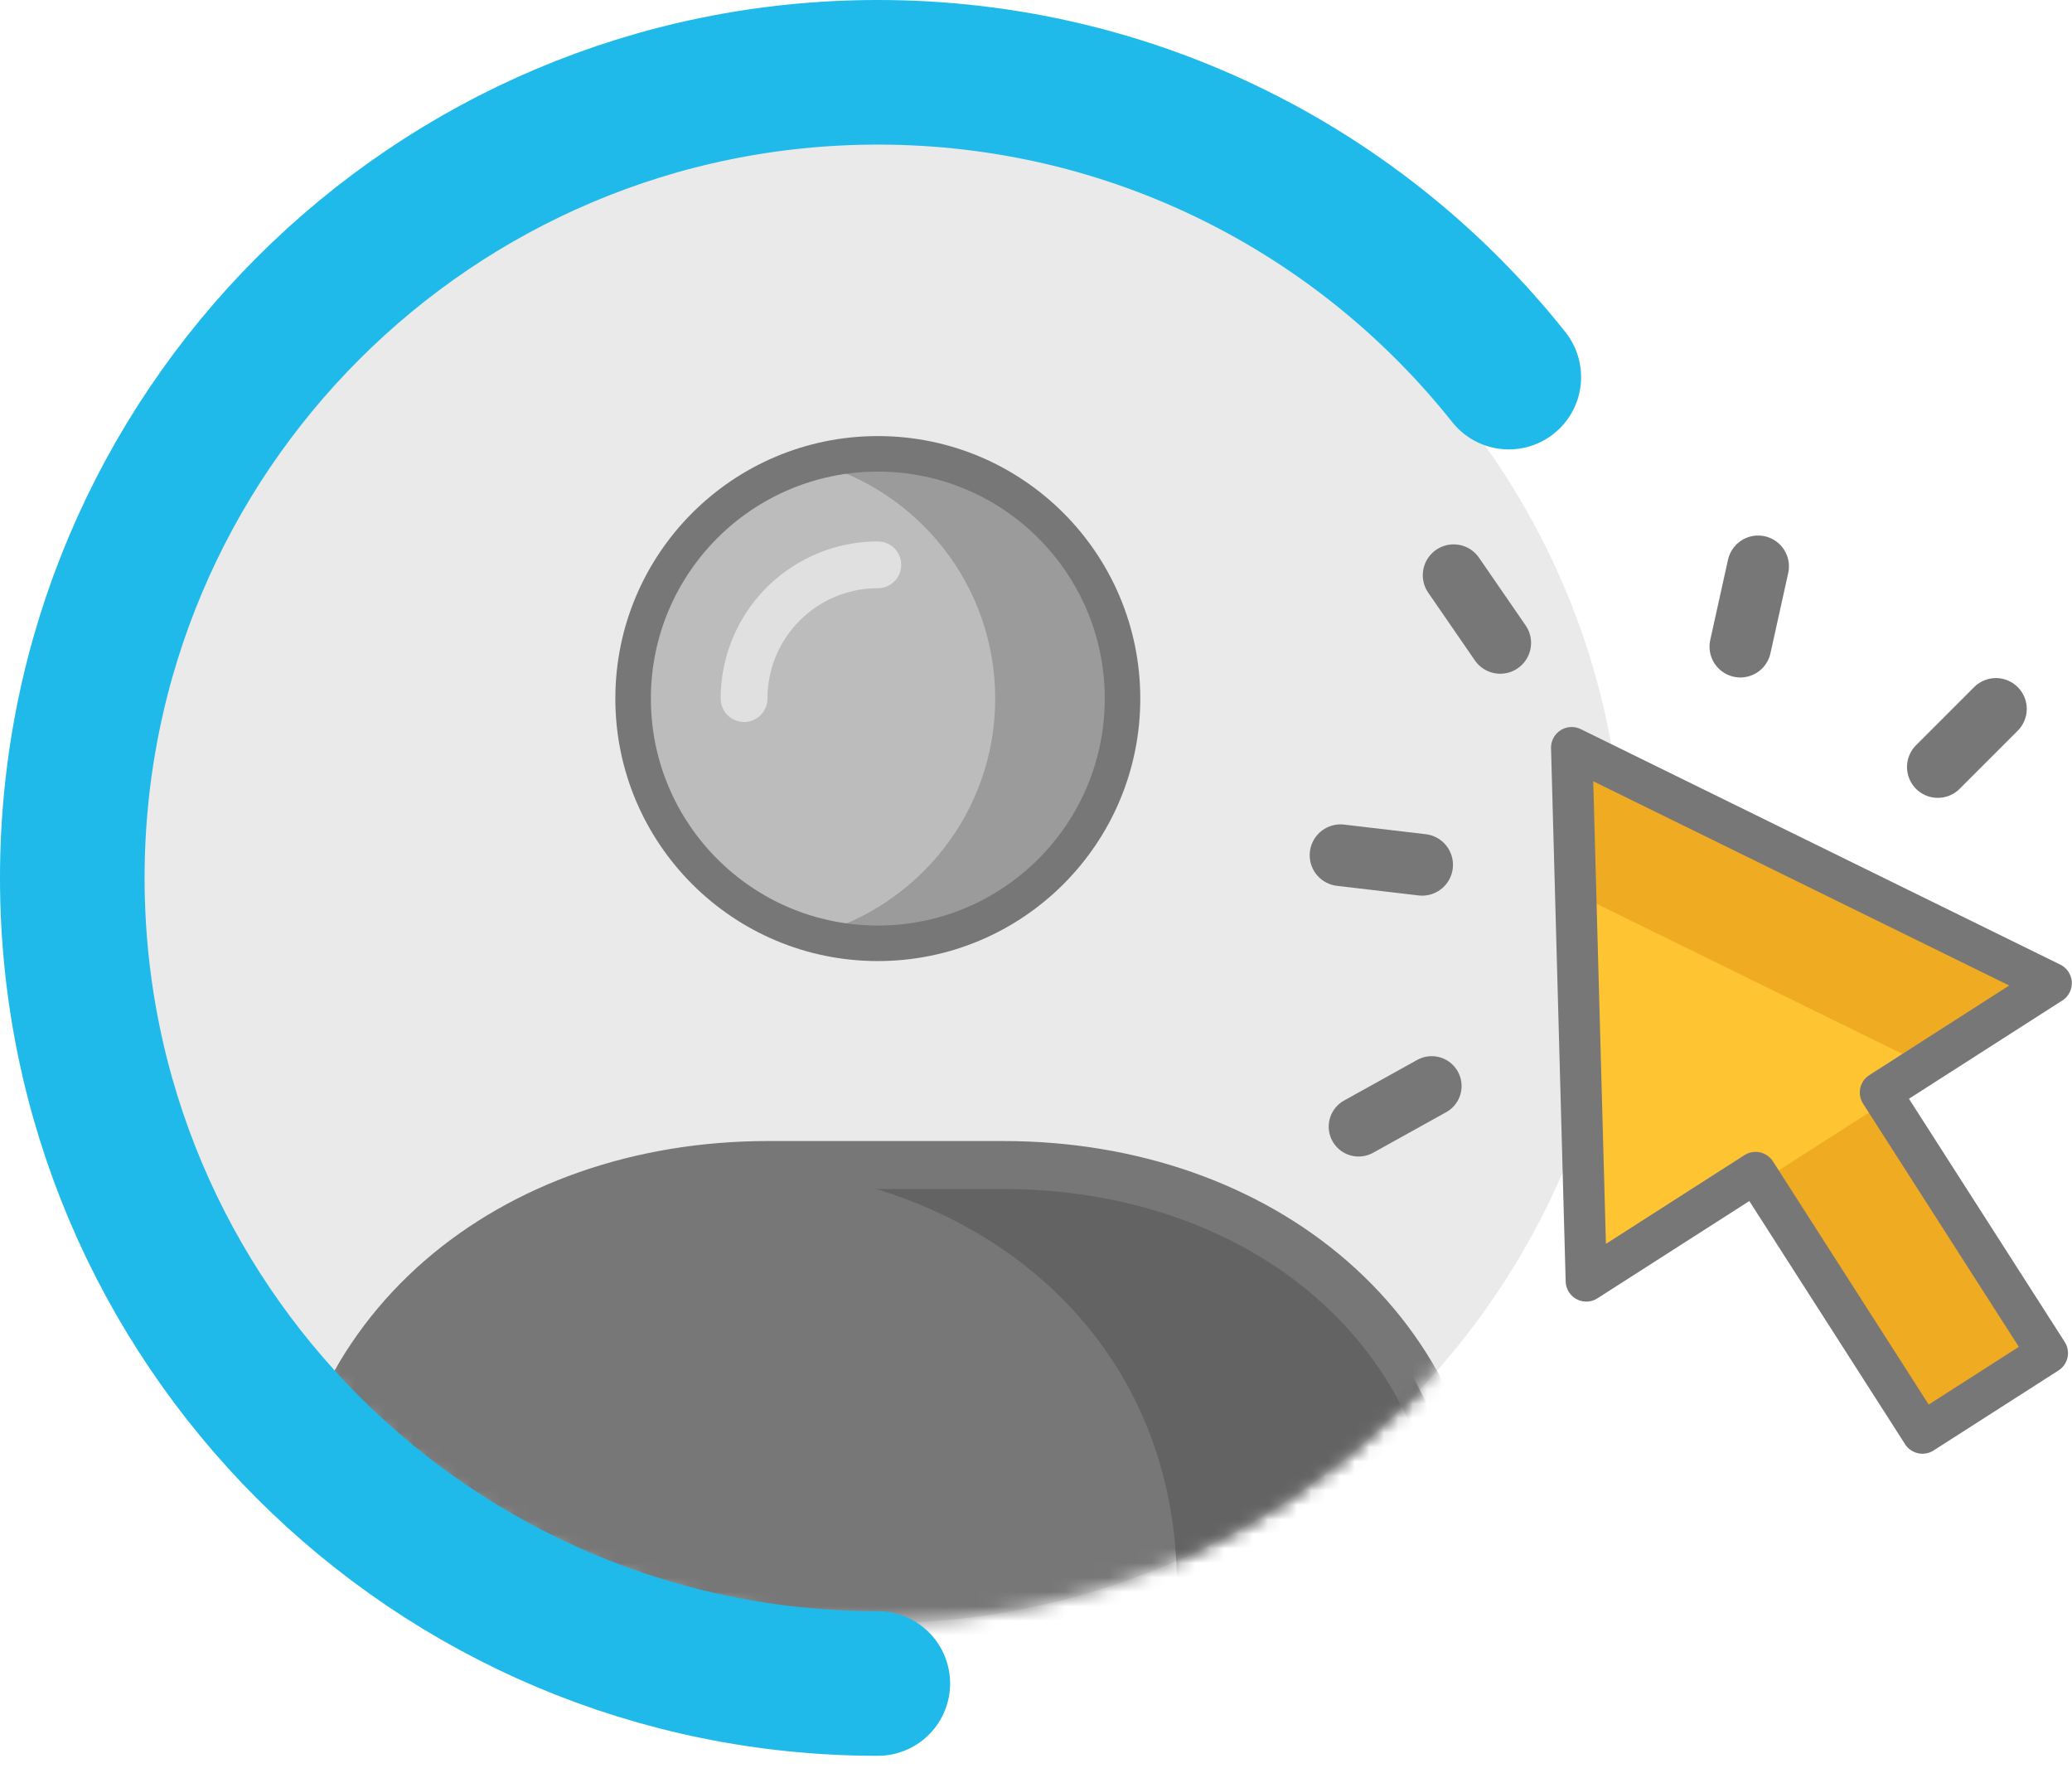 <svg height="122" viewBox="0 0 143 122" width="143" xmlns="http://www.w3.org/2000/svg" xmlns:xlink="http://www.w3.org/1999/xlink"><mask id="a" fill="#fff"><path d="m.143 52.22c0 28.408 23.031 51.438 51.44 51.438s51.439-23.03 51.439-51.438c0-28.41-23.03-51.44-51.439-51.44s-51.44 23.03-51.44 51.44" fill="#fff" fill-rule="evenodd"/></mask><mask id="b" fill="#fff"><path d="m.143 52.22c0 28.408 23.031 51.438 51.44 51.438s51.439-23.03 51.439-51.438c0-28.41-23.03-51.44-51.439-51.44s-51.44 23.03-51.44 51.44" fill="#fff" fill-rule="evenodd"/></mask><mask id="c" fill="#fff"><path d="m.143 52.22c0 28.408 23.031 51.438 51.44 51.438s51.439-23.03 51.439-51.438c0-28.41-23.03-51.44-51.439-51.44s-51.44 23.03-51.44 51.44" fill="#fff" fill-rule="evenodd"/></mask><mask id="d" fill="#fff"><path d="m.143 52.22c0 28.408 23.031 51.438 51.44 51.438s51.439-23.03 51.439-51.438c0-28.41-23.03-51.44-51.439-51.44s-51.44 23.03-51.44 51.44" fill="#fff" fill-rule="evenodd"/></mask><mask id="e" fill="#fff"><path d="m.143 52.22c0 28.408 23.031 51.438 51.44 51.438s51.439-23.03 51.439-51.438c0-28.41-23.03-51.44-51.439-51.44s-51.44 23.03-51.44 51.44" fill="#fff" fill-rule="evenodd"/></mask><mask id="f" fill="#fff"><path d="m.143 52.22c0 28.408 23.031 51.438 51.44 51.438s51.439-23.03 51.439-51.438c0-28.41-23.03-51.44-51.439-51.44s-51.44 23.03-51.44 51.44z" fill="#fff" fill-rule="evenodd"/></mask><mask id="g" fill="#fff"><path d="m.143 52.22c0 28.408 23.031 51.438 51.44 51.438s51.439-23.03 51.439-51.438c0-28.41-23.03-51.44-51.439-51.44s-51.44 23.03-51.44 51.44z" fill="#fff" fill-rule="evenodd"/></mask><g fill="none" fill-rule="evenodd"><path d="m9.143 60.58c0-28.409 23.03-51.439 51.44-51.439s51.44 23.03 51.44 51.44c0 28.408-23.03 51.438-51.44 51.438s-51.44-23.03-51.44-51.439" fill="#eaeaea"/><path d="m34.694 39.847c0-9.327 7.562-16.889 16.89-16.889 9.326 0 16.887 7.562 16.887 16.89 0 9.326-7.56 16.887-16.888 16.887-9.327 0-16.889-7.56-16.889-16.888" fill="#bcbcbc" mask="url(#a)" transform="translate(9 8.361)"/><path d="m42.352 39.847a9.23 9.23 0 0 1 9.23-9.23" mask="url(#b)" stroke="#e0e0e0" stroke-linecap="round" stroke-linejoin="round" stroke-width="3.228" transform="translate(9 8.361)"/><path d="m51.583 22.959c-1.522 0-2.991.22-4.394.598 7.193 1.936 12.495 8.486 12.495 16.29 0 7.805-5.302 14.355-12.495 16.29 1.403.379 2.872.599 4.394.599 9.327 0 16.888-7.561 16.888-16.888s-7.561-16.89-16.888-16.89" fill="#9b9b9b" mask="url(#c)" transform="translate(9 8.361)"/><path d="m60.24 72.036h-16.227c-17.69 0-32.03 11.33-32.03 29.02v13.288h80.287v-13.289c0-17.689-14.34-29.019-32.03-29.019" fill="#777" mask="url(#d)" transform="translate(9 8.361)"/><path d="m60.24 72.064h-16.227c-.616 0-1.302.004-1.909.03 16.836.757 30.12 11.888 30.12 28.962v14.008h20v-14.008c0-17.69-14.295-28.992-31.984-28.992" fill="#636363" mask="url(#e)" transform="translate(9 8.361)"/><g stroke-linecap="round" stroke-linejoin="round"><path d="m60.24 72.036h-16.227c-17.69 0-32.03 11.33-32.03 29.02v13.288h80.287v-13.289c0-17.689-14.34-29.019-32.03-29.019z" mask="url(#f)" stroke="#777" stroke-width="3.311" transform="translate(9 8.361)"/><path d="m34.694 39.847c0-9.327 7.562-16.889 16.89-16.889 9.326 0 16.887 7.562 16.887 16.89 0 9.326-7.56 16.887-16.888 16.887-9.327 0-16.889-7.56-16.889-16.888z" mask="url(#g)" stroke="#777" stroke-width="2.452" transform="translate(9 8.361)"/><path d="m60.583 116.176c-30.704 0-55.594-24.89-55.594-55.593 0-30.704 24.89-55.594 55.594-55.594 17.642 0 33.364 8.217 43.548 21.034" stroke="#1fbaea" stroke-width="9.979"/></g><path d="m141.563 67.845-33.094-16.25 1.01 36.802 11.682-7.483 11.518 17.981 8.62-5.52-11.519-17.982z" fill="#ffc431"/><path d="m132.224 73.188 8.34-5.342-33.094-16.25.262 9.566zm-10.444 8.205 10.83 16.907 7.689-4.925-10.83-16.906z" fill="#efab22"/><g stroke="#777" stroke-linecap="round" stroke-linejoin="round"><path d="m133.74 52.932 4.01-4.011m-17.639-4.297 1.226-5.54" stroke-width="4.255"/><path d="m141.563 67.845-33.094-16.25 1.01 36.802 11.682-7.483 11.518 17.981 8.62-5.52-11.519-17.982z" stroke-width="2.849"/><path d="m103.54 44.366-3.218-4.672m-2.172 19.986-5.634-.663" stroke-width="4.255"/><path d="m98.81 74.947-5.047 2.802" stroke-width="4.124"/></g></g></svg>